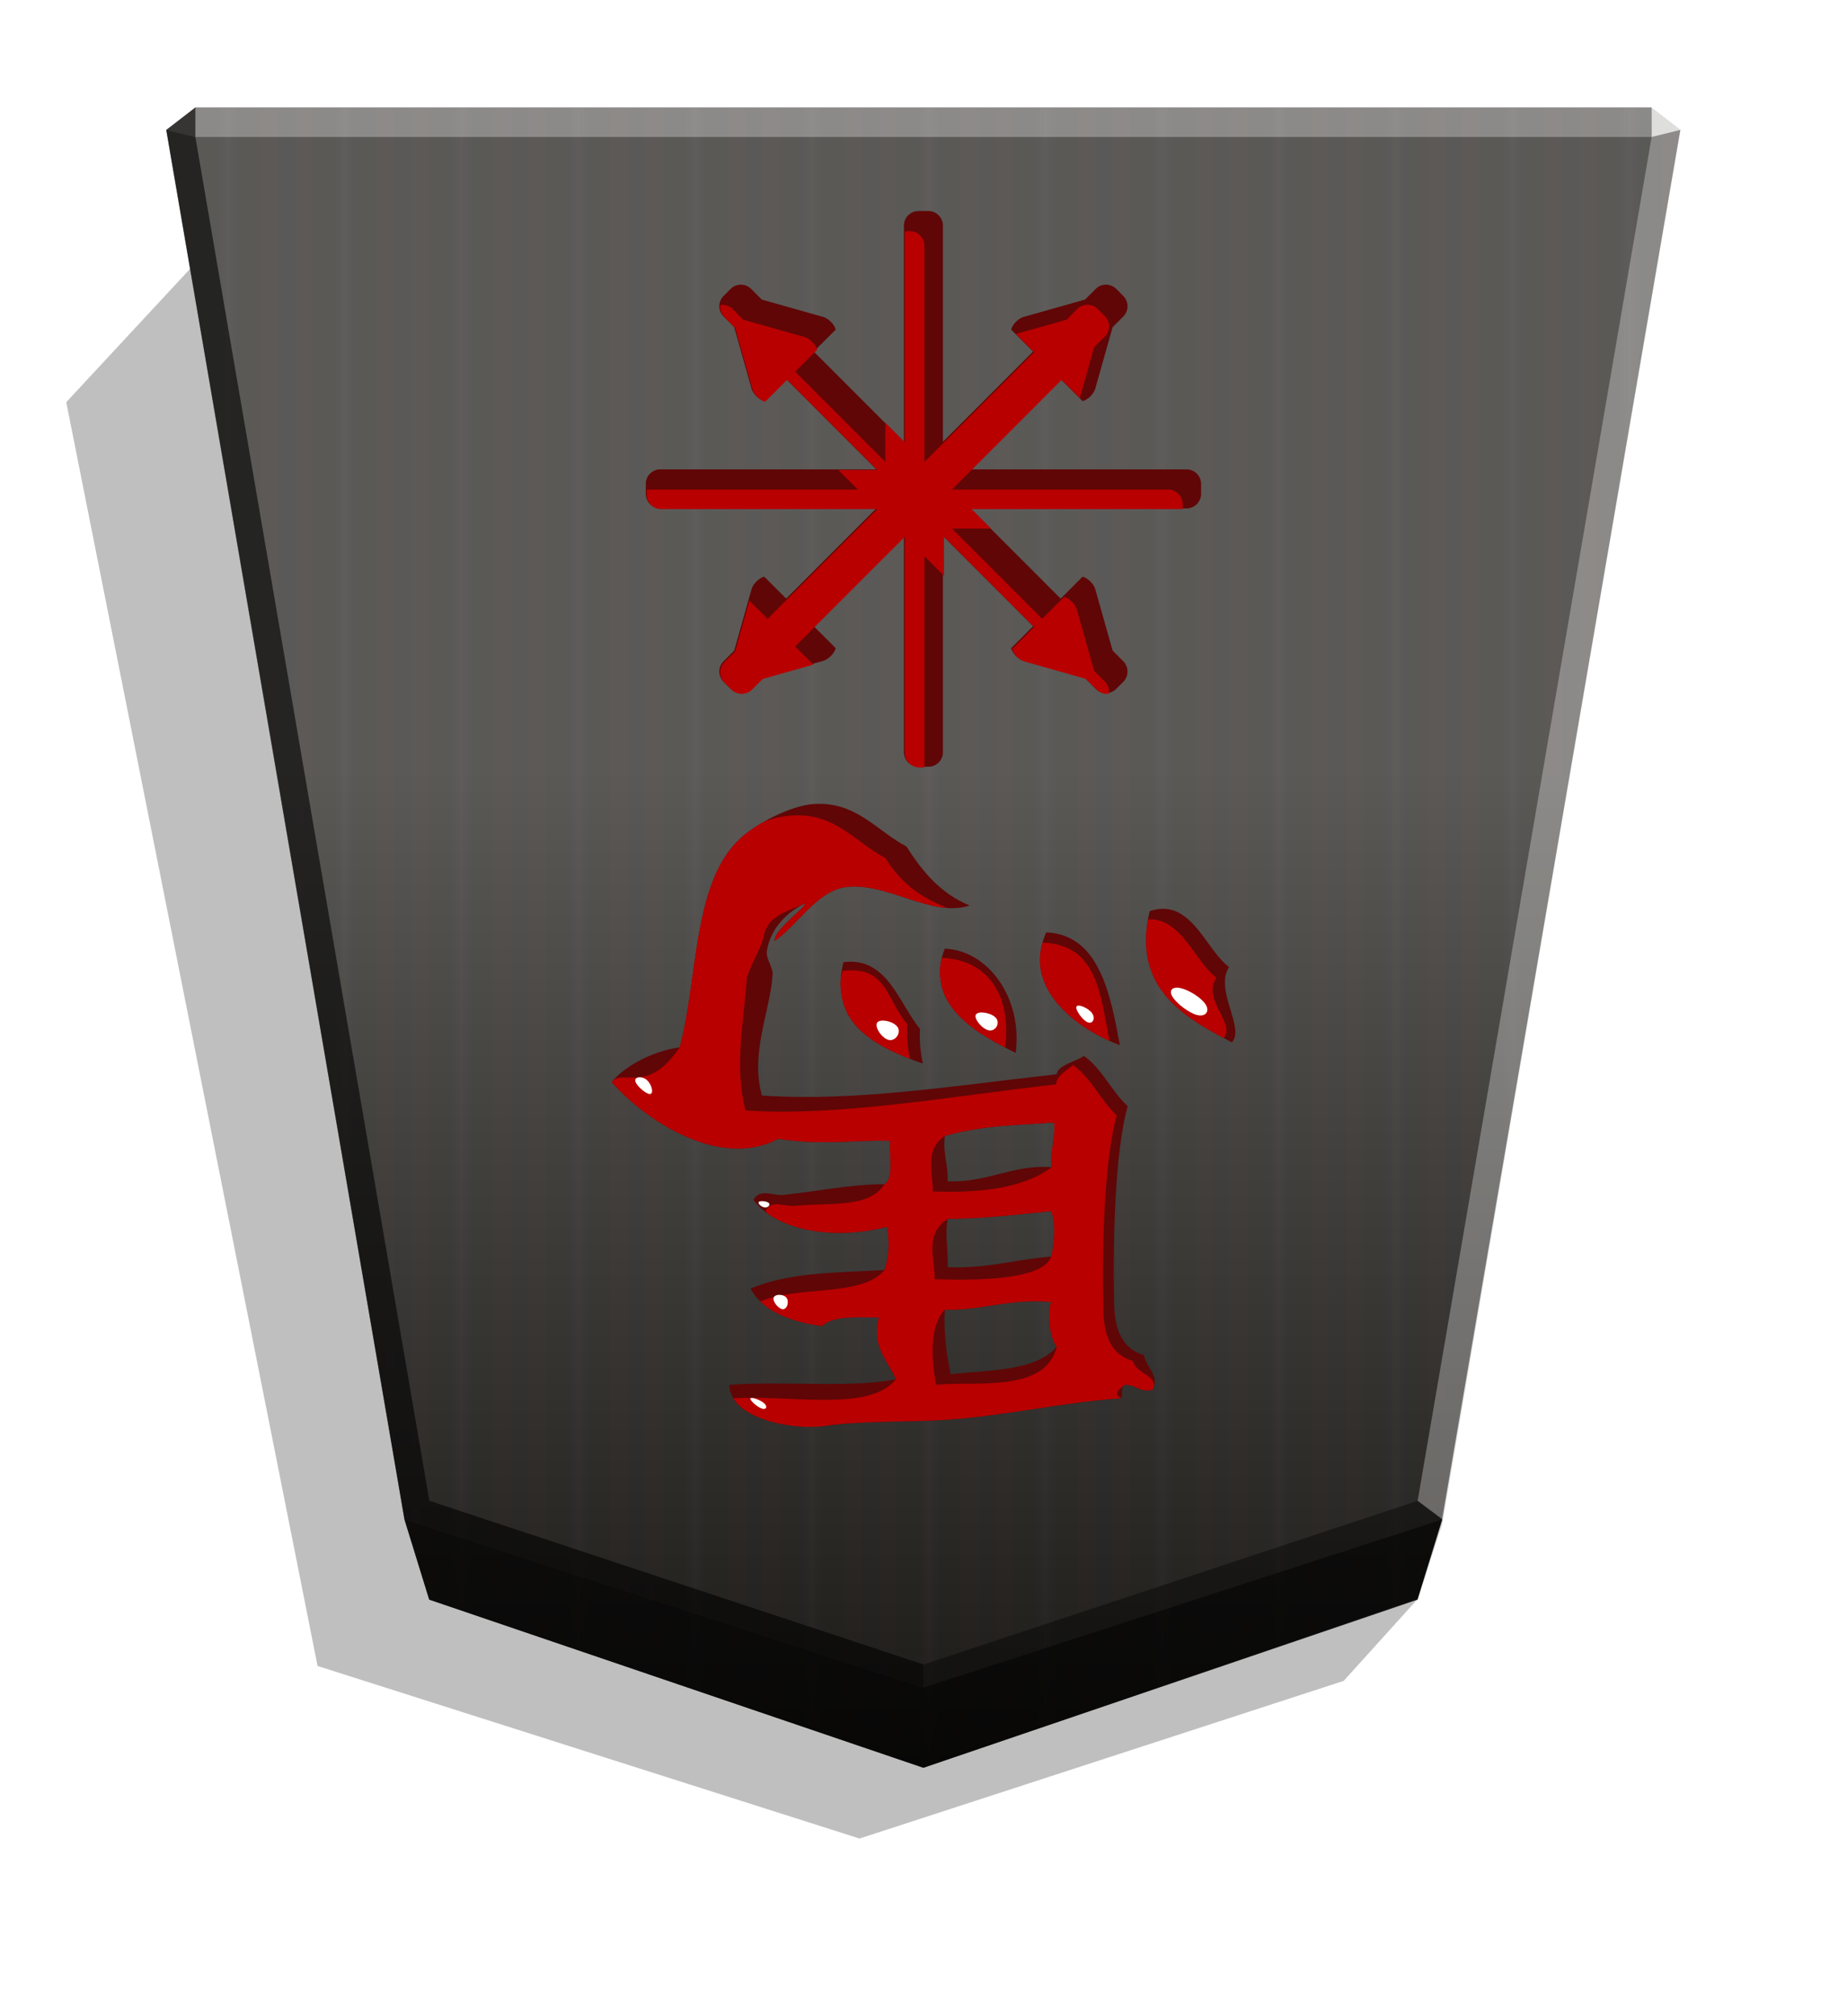 <svg xmlns="http://www.w3.org/2000/svg" width="498.898" height="544.252" viewBox="0 0 1320 1440"><style>.B{color-interpolation-filters:sRGB}</style><defs><filter id="B" width="1.024" height="1.021" x="-.012" y="-.01" class="B"><feGaussianBlur stdDeviation="2.441"/></filter><filter id="E" width="1.096" height="1.096" x="-.048" y="-.048" class="B"><feGaussianBlur stdDeviation="5.51"/></filter><filter id="G" width="1.096" height="1.096" x="-.048" y="-.048" class="B"><feGaussianBlur stdDeviation="8.767"/></filter><filter id="H" width="1.75" height="2.085" x="-.375" y="-.543" class="B"><feGaussianBlur stdDeviation="1.774"/></filter><filter id="I" width="1.832" height="1.83" x="-.416" y="-.415" class="B"><feGaussianBlur stdDeviation="1.774"/></filter><filter id="J" width="2.086" height="2.871" x="-.543" y="-.935" class="B"><feGaussianBlur stdDeviation="1.774"/></filter><filter id="K" width="1.708" height="1.712" x="-.354" y="-.356" class="B"><feGaussianBlur stdDeviation="1.774"/></filter><filter id="L" width="1.536" height="1.611" x="-.268" y="-.305" class="B"><feGaussianBlur stdDeviation="1.774"/></filter><filter id="M" width="1.537" height="1.663" x="-.269" y="-.332" class="B"><feGaussianBlur stdDeviation="1.774"/></filter><filter id="N" width="1.684" height="1.697" x="-.342" y="-.349" class="B"><feGaussianBlur stdDeviation="1.774"/></filter><filter id="O" width="1.327" height="1.429" x="-.164" y="-.215" class="B"><feGaussianBlur stdDeviation="1.774"/></filter><linearGradient id="A" x1="-1430.769" x2="-1409.955" y1="-77.47" y2="-77.47" gradientUnits="userSpaceOnUse" spreadMethod="reflect"><stop offset="0" stop-color="#292522"/><stop offset=".232" stop-color="#22211e"/><stop offset=".616" stop-color="#25221e"/><stop offset=".808" stop-color="#25221f"/><stop offset="1" stop-color="#23211f"/></linearGradient><linearGradient id="C" x1="-904.556" x2="-904.556" y1="-406.052" y2="184.159" gradientUnits="userSpaceOnUse"><stop offset="0"/><stop offset=".599" stop-color="#fff"/></linearGradient><clipPath id="D"><path stroke-width="1.534" d="M1799.132 1043.254a7.22 7.22 0 0 0-7.237 7.237v107.141l-44.726-44.726 10.889-10.886c-.771-2.729-3.59-5.548-6.319-6.319l-30.343-8.569-5.259-5.26a7.22 7.22 0 0 0-10.237 0l-3.45 3.45a7.22 7.22 0 0 0 0 10.237l5.259 5.259 8.569 30.343c.771 2.729 3.59 5.548 6.319 6.319l10.886-10.889 44.726 44.726h-107.141a7.22 7.22 0 0 0-7.237 7.237v4.88c0 4.01 3.227 7.24 7.237 7.24h107.141l-44.726 44.726-10.886-10.889c-2.729.771-5.548 3.586-6.319 6.315l-8.569 30.347-5.259 5.259a7.22 7.22 0 0 0 0 10.237l3.45 3.45a7.22 7.22 0 0 0 10.237 0l5.266-5.266 30.337-8.565c2.729-.771 5.548-3.586 6.319-6.315l-10.889-10.886 44.726-44.726v107.138c0 4.01 3.227 7.24 7.237 7.24h4.88c4.01 0 7.24-3.23 7.24-7.24v-107.138l44.726 44.726-10.889 10.886c.771 2.729 3.586 5.545 6.315 6.315l30.34 8.565 5.266 5.266a7.22 7.22 0 0 0 10.237 0l3.45-3.45a7.22 7.22 0 0 0 0-10.237l-5.266-5.266-8.565-30.34c-.771-2.729-3.586-5.545-6.315-6.315l-10.886 10.889-44.726-44.726h107.138c4.01 0 7.24-3.23 7.24-7.24v-4.88c0-4.01-3.23-7.237-7.24-7.237H1824.94l44.726-44.726 10.886 10.889c2.729-.771 5.545-3.59 6.315-6.319l8.565-30.337 5.266-5.266a7.22 7.22 0 0 0 0-10.237l-1.725-1.725-1.725-1.725a7.22 7.22 0 0 0-10.237 0l-5.259 5.26-30.347 8.569c-2.729.771-5.545 3.59-6.315 6.319l10.889 10.886-44.726 44.726V1050.49c0-4.01-3.23-7.237-7.24-7.237zm2.438 137.74h.01v.01h-.01z"/></clipPath><clipPath id="F"><path stroke-width="25.134" d="M437.138 772.814c15.197 17.223 39.006 34.953 63.828 43.058 18.743 6.079 37.993 6.585 55.216-2.533 32.42 5.066 55.216.507 80.038 1.52-1.013 10.131 3.039 26.342-4.053 30.901-23.809 0-48.124 5.066-71.933 7.599-8.105 1.013-16.717-5.066-21.783 3.546 14.691 20.263 53.696 29.888 95.742 19.25 1.013 11.145 2.026 17.73-2.026 30.901-35.46 2.026-67.374 1.52-95.742 13.171 7.092 14.69 26.848 23.809 51.164 26.848 7.599-7.599 24.822-6.079 40.526-6.079-5.572 21.276 7.092 31.407 12.158 44.072-31.914 6.585-81.051 1.013-119.044 4.053.507 24.315 45.591 32.42 67.374 29.381 27.355-4.053 60.788-2.533 88.65-4.559 43.058-3.039 83.584-12.664 123.096-15.197 3.546-1.013-.507-9.118 3.546-9.625 8.105-.507 10.131 5.572 19.756 3.546 5.572-10.131-4.559-15.704-6.079-24.822-15.197-4.559-20.769-17.223-21.276-35.966-1.013-39.006 0-107.899 9.625-141.839-11.651-10.638-18.236-26.848-31.407-35.966-2.533 3.039-19.25 6.585-19.25 13.171-73.453 8.105-143.359 19.756-210.733 15.197-8.612-30.394 6.079-60.788 7.599-86.117.507-5.572-5.066-11.651-4.053-17.223 2.533-16.21 14.691-27.861 27.355-33.94 0 3.546-22.796 19.25-21.783 26.848 15.704-10.638 30.394-35.966 51.164-38.499 29.381-3.546 61.801 22.289 88.143 13.171-20.263-8.105-33.94-24.315-45.085-42.045-21.276-11.145-35.966-32.42-66.361-30.394-16.21 1.013-41.539 14.184-52.683 24.822-33.94 31.407-29.888 100.301-43.058 148.931-21.276 3.039-40.526 14.691-48.631 24.822zm165.648-85.61c-3.039 11.651-2.533 21.276 0 29.381 6.585 22.289 30.901 33.94 56.736 43.058-1.52-7.092-2.533-15.197-2.026-24.822-15.197-18.237-23.302-51.67-54.709-47.618zm70.92 19.756c7.599 23.302 36.473 36.98 52.177 45.085 5.066-40.019-20.263-73.453-50.657-74.466-4.559 11.145-4.053 20.769-1.52 29.381m71.426-9.118c7.092 23.302 33.434 40.526 55.216 48.631-6.585-34.953-14.184-79.025-52.683-80.545-5.066 11.651-5.572 22.289-2.533 31.914m76.492-47.111c-12.664 54.71 23.809 75.479 58.762 93.715 9.625-10.131-12.664-37.486-2.026-53.696-11.651-9.118-19.25-26.848-31.407-35.966-6.585-5.066-14.691-7.599-25.328-4.053zM675.226 935.423c27.861.507 44.578-8.105 75.985-5.572-3.039 8.105-1.013 25.835 4.053 31.914-14.691 17.73-49.644 16.717-75.985 19.756-2.533-14.184-5.066-28.368-4.053-46.098m2.026-64.841c29.381-.507 48.124-3.039 73.959-5.572 4.053 8.612 1.52 28.368 0 32.42-28.368 2.533-45.085 8.612-73.959 7.599.507-12.664-2.026-23.302 0-34.447m-2.026-59.269c28.874-8.105 53.19-7.599 78.012-9.625 1.52 10.131-3.546 23.302-1.52 31.914-27.861-2.026-45.591 11.145-74.466 10.131.507-12.158-3.546-19.25-2.026-32.42"/></clipPath></defs><path d="m-2681.73 217.274 26.181 28.949 172.576 56.161 193.177-61.463 89.581-450.194-45.894-49.39z" filter="url(#B)" opacity=".5" transform="matrix(-2.005 0 0 2.005 -4364.078 706.823)"/><path fill="url(#A)" d="m-1220.686-363.581-176.123 60.03-8.809 28.459-84.914 494.898 10.349 7.986h518.995l10.348-7.986-84.914-495.039-8.809-28.459z" transform="rotate(180 -893.82 266.77)scale(2.005)"/><path fill="url(#C)" d="m-905.02-407.213-176.123 59.888-8.809 26.778-84.914 496.72 10.349 7.986h518.995l10.349-7.986-84.914-494.898-8.809-28.601z" opacity=".25" style="mix-blend-mode:overlay" transform="rotate(180 -577.344 223.027)scale(2.005)"/><path d="m139.629 97.854.043-21.064-20.75 16.013zm891.185 987.285-17.664-13.248L660 1188.821v16.402z" opacity=".4"/><path d="m289.186 1085.139 17.664-13.248L660 1188.821v16.402z" opacity=".6"/><path d="m289.186 1085.139 17.664-13.248L139.629 97.854l-20.707-5.052z" opacity=".6"/><g fill="#fff"><path d="m1030.814 1085.139-17.664-13.248 167.221-974.037 20.707-5.052z" opacity=".3"/><path d="m1180.371 97.854-.043-21.064 20.75 16.013z" opacity=".8"/><path d="M1180.371 97.854H139.629l.043-21.064h1040.656z" opacity=".3"/></g><path d="m306.849 1142.487-17.663-57.348L660 1205.223l370.814-120.084-17.663 57.348L660 1262.571z" opacity=".7"/><path fill="#600606" d="M656.427 150.742a10.4 10.4 0 0 0-10.425 10.425v154.348l-64.433-64.433 15.687-15.682c-1.11-3.931-5.172-7.993-9.103-9.103l-43.713-12.344-7.577-7.577a10.405 10.405 0 0 0-14.747 0l-4.971 4.971a10.405 10.405 0 0 0 0 14.747l7.577 7.577 12.344 43.713c1.11 3.932 5.171 7.993 9.103 9.103l15.682-15.687 64.433 64.433H471.936a10.4 10.4 0 0 0-10.425 10.425v7.029c0 5.777 4.648 10.43 10.425 10.43h154.348l-64.433 64.433-15.682-15.687c-3.931 1.11-7.993 5.167-9.103 9.098l-12.344 43.717-7.577 7.577a10.405 10.405 0 0 0 0 14.747l4.971 4.971a10.405 10.405 0 0 0 14.747 0l7.587-7.587 43.703-12.339c3.931-1.11 7.993-5.167 9.103-9.098l-15.687-15.682 64.433-64.433v154.343c0 5.777 4.648 10.43 10.425 10.43h7.03a10.41 10.41 0 0 0 10.43-10.43V382.835l64.433 64.433-15.687 15.682c1.11 3.931 5.167 7.988 9.098 9.098l43.708 12.339 7.586 7.587a10.405 10.405 0 0 0 14.747 0l4.971-4.971a10.405 10.405 0 0 0 0-14.747l-7.587-7.586-12.339-43.708c-1.11-3.931-5.167-7.988-9.098-9.098l-15.682 15.687-64.433-64.433h154.343a10.41 10.41 0 0 0 10.43-10.43v-7.029a10.404 10.404 0 0 0-10.43-10.425H693.604l64.433-64.433 15.682 15.687c3.931-1.11 7.988-5.172 9.098-9.103l12.339-43.703 7.587-7.586a10.405 10.405 0 0 0 0-14.747l-2.485-2.485-2.485-2.485a10.405 10.405 0 0 0-14.747 0l-7.577 7.577-43.717 12.344c-3.932 1.11-7.988 5.171-9.098 9.103l15.687 15.682-64.433 64.433V161.167a10.404 10.404 0 0 0-10.43-10.425zm3.512 198.429h.014v.014h-.014z"/><path fill="#b80000" d="M1789.451 1052.929a7.22 7.22 0 0 0-7.237 7.237v107.141l-44.726-44.726 10.889-10.886c-.771-2.729-3.59-5.548-6.319-6.319l-30.343-8.569-5.259-5.26a7.22 7.22 0 0 0-10.237 0l-3.45 3.45a7.22 7.22 0 0 0 0 10.237l5.259 5.259 8.569 30.343c.771 2.729 3.59 5.548 6.319 6.319l10.886-10.889 44.726 44.726h-107.141a7.22 7.22 0 0 0-7.237 7.237v4.88c0 4.01 3.227 7.24 7.237 7.24h107.141l-44.726 44.726-10.886-10.889c-2.729.771-5.548 3.586-6.319 6.315l-8.569 30.347-5.259 5.259a7.22 7.22 0 0 0 0 10.237l3.45 3.45a7.22 7.22 0 0 0 10.237 0l5.266-5.266 30.336-8.565c2.729-.771 5.548-3.586 6.319-6.315l-10.889-10.886 44.726-44.726v107.138c0 4.01 3.227 7.24 7.237 7.24h4.88c4.01 0 7.24-3.23 7.24-7.24v-107.138l44.726 44.726-10.889 10.886c.771 2.729 3.586 5.545 6.315 6.315l30.34 8.565 5.266 5.266a7.22 7.22 0 0 0 10.237 0l3.45-3.45a7.22 7.22 0 0 0 0-10.237l-5.266-5.266-8.565-30.34c-.771-2.729-3.586-5.545-6.315-6.315l-10.886 10.889-44.726-44.726h107.138c4.01 0 7.24-3.23 7.24-7.24v-4.88c0-4.01-3.23-7.237-7.24-7.237h-107.138l44.726-44.726 10.886 10.889c2.729-.771 5.545-3.59 6.315-6.319l8.565-30.337 5.266-5.266a7.22 7.22 0 0 0 0-10.237l-1.725-1.725-1.725-1.725a7.22 7.22 0 0 0-10.237 0l-5.259 5.26-30.347 8.569c-2.729.771-5.545 3.59-6.315 6.319l10.889 10.886-44.726 44.726v-107.141c0-4.01-3.23-7.237-7.24-7.237zm2.438 137.74h.01v.01h-.01z" clip-path="url(#D)" filter="url(#E)" transform="translate(-1935.403 -1352.17)scale(1.441)"/><path fill="#600606" d="M437.138 772.814c15.197 17.223 39.006 34.953 63.828 43.058 18.743 6.079 37.993 6.585 55.216-2.533 32.42 5.066 55.216.507 80.038 1.52-1.013 10.131 3.039 26.342-4.053 30.901-23.809 0-48.124 5.066-71.933 7.599-8.105 1.013-16.717-5.066-21.783 3.546 14.691 20.263 53.696 29.888 95.742 19.25 1.013 11.145 2.026 17.73-2.026 30.901-35.46 2.026-67.374 1.52-95.742 13.171 7.092 14.691 26.848 23.809 51.164 26.848 7.599-7.599 24.822-6.079 40.526-6.079-5.572 21.276 7.092 31.407 12.158 44.072-31.914 6.585-81.051 1.013-119.044 4.053.507 24.315 45.591 32.42 67.374 29.381 27.355-4.053 60.788-2.533 88.65-4.559 43.058-3.039 83.584-12.664 123.096-15.197 3.546-1.013-.507-9.118 3.546-9.625 8.105-.507 10.131 5.572 19.756 3.546 5.572-10.131-4.559-15.704-6.079-24.822-15.197-4.559-20.769-17.223-21.276-35.966-1.013-39.006 0-107.899 9.625-141.839-11.651-10.638-18.236-26.848-31.407-35.966-2.533 3.039-19.25 6.585-19.25 13.171-73.453 8.105-143.359 19.756-210.733 15.197-8.612-30.394 6.079-60.788 7.599-86.117.507-5.572-5.066-11.651-4.053-17.223 2.533-16.21 14.691-27.861 27.355-33.94 0 3.546-22.796 19.25-21.783 26.848 15.704-10.638 30.394-35.966 51.164-38.499 29.381-3.546 61.801 22.289 88.143 13.171-20.263-8.105-33.94-24.315-45.085-42.045-21.276-11.145-35.966-32.42-66.361-30.394-16.21 1.013-41.539 14.184-52.683 24.822-33.94 31.407-29.888 100.301-43.058 148.931-21.276 3.039-40.526 14.691-48.631 24.822zm165.648-85.61c-3.039 11.651-2.533 21.276 0 29.381 6.585 22.289 30.901 33.94 56.736 43.058-1.52-7.092-2.533-15.197-2.026-24.822-15.197-18.236-23.302-51.67-54.709-47.618zm70.92 19.756c7.599 23.302 36.473 36.98 52.177 45.085 5.066-40.019-20.263-73.453-50.657-74.466-4.559 11.145-4.053 20.769-1.52 29.381m71.426-9.118c7.092 23.302 33.434 40.526 55.216 48.631-6.585-34.953-14.184-79.025-52.683-80.545-5.066 11.651-5.572 22.289-2.533 31.914m76.492-47.111c-12.664 54.71 23.809 75.479 58.762 93.715 9.625-10.131-12.664-37.486-2.026-53.696-11.651-9.118-19.25-26.848-31.407-35.966-6.585-5.066-14.691-7.599-25.328-4.053zM675.226 935.423c27.861.507 44.578-8.105 75.985-5.572-3.039 8.105-1.013 25.835 4.053 31.914-14.691 17.73-49.644 16.717-75.985 19.756-2.533-14.184-5.066-28.368-4.053-46.098m2.026-64.841c29.381-.507 48.124-3.039 73.959-5.572 4.053 8.612 1.52 28.368 0 32.42-28.368 2.533-45.085 8.612-73.959 7.599.507-12.664-2.026-23.302 0-34.447m-2.026-59.269c28.874-8.105 53.19-7.599 78.012-9.625 1.52 10.131-3.546 23.302-1.52 31.914-27.861-2.026-45.591 11.145-74.466 10.131.507-12.158-3.546-19.25-2.026-32.42"/><path fill="#b80000" d="M437.138 772.814c15.197 17.223 39.006 34.953 63.828 43.058 18.743 6.079 37.993 6.585 55.216-2.533 32.42 5.066 55.216.507 80.038 1.52-1.013 10.131 3.039 26.342-4.053 30.901-11.115 17.497-39.547 12.956-63.356 15.489-8.105 1.013-16.717-5.066-21.783 3.546 14.691 20.263 45.12 21.997 87.165 11.359 1.013 11.145 2.026 17.73-2.026 30.901-16.248 19.523-60.531 10.802-88.899 22.453 7.092 14.691 20.006 14.526 44.321 17.566 7.599-7.599 24.822-6.079 40.526-6.079-5.572 21.276 7.092 31.407 12.158 44.072-18.877 24.082-78.161 10.69-116.153 13.729 10.456 20.314 42.701 22.744 64.483 19.705 27.355-4.053 60.788-2.533 88.65-4.559 43.058-3.039 83.584-12.664 123.096-15.197 3.546-1.013-8.74-1.056 3.546-9.625 8.105-.507 10.131 5.572 19.756 3.546 5.572-10.131-12.322-11.337-13.842-20.455-15.197-4.559-20.769-17.223-21.276-35.966-1.013-39.006 0-105.697 9.625-139.637-11.651-10.638-18.236-26.848-31.407-35.966-2.533 3.039-11.972 7.294-11.972 13.879-73.453 8.105-154.518 23.152-221.892 18.593-8.612-30.394-.714-68.551.806-93.88.507-5.572 10.945-23.984 11.958-29.556 2.533-16.21 17.116-18.44 29.781-24.519 0 3.546-22.796 19.25-21.783 26.848 15.704-10.638 30.394-35.966 51.164-38.499 29.381-3.546 45.988 24.129 72.33 15.01-20.263-8.105-33.222-17.921-44.366-35.651-21.276-11.145-35.966-32.42-66.361-30.394-16.21 1.013-26.444 5.95-37.588 16.588-33.94 31.407-29.888 100.301-43.058 148.931-23.334 34.602-40.526 14.691-48.631 24.822zm164.955-79.335c-3.039 11.651-1.84 15 .693 23.105 6.585 22.289 21.769 30.564 47.604 39.682-1.52-7.092-2.533-15.197-2.026-24.822-15.197-18.236-14.864-42.018-46.271-37.965m71.613 13.481c7.599 23.302 28.94 33.102 44.644 41.208 5.066-40.019-14.893-63.021-45.288-64.034-4.559 11.145-1.889 14.215.644 22.826m71.426-9.118c7.092 23.302 25.96 37.456 47.743 45.561-6.585-34.953-9.324-68.694-47.823-70.214-5.066 11.651-2.959 15.028.08 24.653m67.48-39.54c-12.664 54.71 26.756 64.996 61.709 83.233 9.625-10.131-15.611-27.004-4.973-43.214-11.651-9.118-19.25-26.848-31.407-35.966-6.585-5.066-14.691-7.599-25.328-4.053zM675.226 935.423c27.861.507 44.578-8.105 75.985-5.572-3.039 8.105-1.013 25.835 4.053 31.914-8.172 33.854-59.936 24.264-86.278 27.304-2.533-14.184-6.095-40.718 6.24-53.645zm2.026-64.841c29.381-.507 48.124-3.039 73.959-5.572 4.053 8.612 1.52 28.368 0 32.42-5.382 16.942-54.348 17.188-83.222 16.175.507-12.664-7.989-32.222 9.263-43.023m-2.026-59.269c28.874-8.105 53.19-7.599 78.012-9.625 1.52 10.131-3.546 23.302-1.52 31.914-22.029 16.5-56.226 18.349-85.101 17.336.507-12.158-6.617-29.542 8.609-39.625" clip-path="url(#F)" filter="url(#G)"/><g fill="#fff"><path d="M544.385 1005.999c3.269 1.143 4.413-1.373 1.715-3.774s-9.239-4.689-9.811-3.43 4.826 6.062 8.096 7.205z" filter="url(#H)"/><path d="M559.593 935.042c3.031-.044 4.617-5.556 2.38-8.269s-8.301-2.627-9.094.13 3.683 8.183 6.714 8.139" filter="url(#I)"/><path d="M546.56 862.409c2.388.242 4.307-1.902 2.879-3.217s-6.206-1.801-7.166-.728 1.899 3.703 4.287 3.945" filter="url(#J)"/><path d="M464.655 781.341c2.727-.306 1.13-6.965-2.395-9.989s-8.98-2.412-8.182.919 7.85 9.376 10.577 9.07" filter="url(#K)"/><path d="M635.203 742.742c4.852 1.031 9.007-5.133 6.232-9.247s-12.482-6.179-14.56-3.095 3.475 11.312 8.328 12.343z" filter="url(#L)"/><path d="M706.733 735.877c4.792.838 8.196-5.002 5.106-8.761s-12.677-5.438-14.379-2.517 4.481 10.439 9.273 11.277z" filter="url(#M)"/><path d="M777.227 730.091c3.715 1.587 5.888-2.694 3.26-6.423s-10.061-6.904-11.148-4.763 4.173 9.599 7.889 11.186z" filter="url(#N)"/><path d="M855.762 724.99c5.917 1.369 8.89-2.704 5.918-7.511s-11.891-10.353-17.811-11.723-8.836 1.434-5.861 6.244 11.838 11.622 17.754 12.991z" filter="url(#O)"/></g></svg>